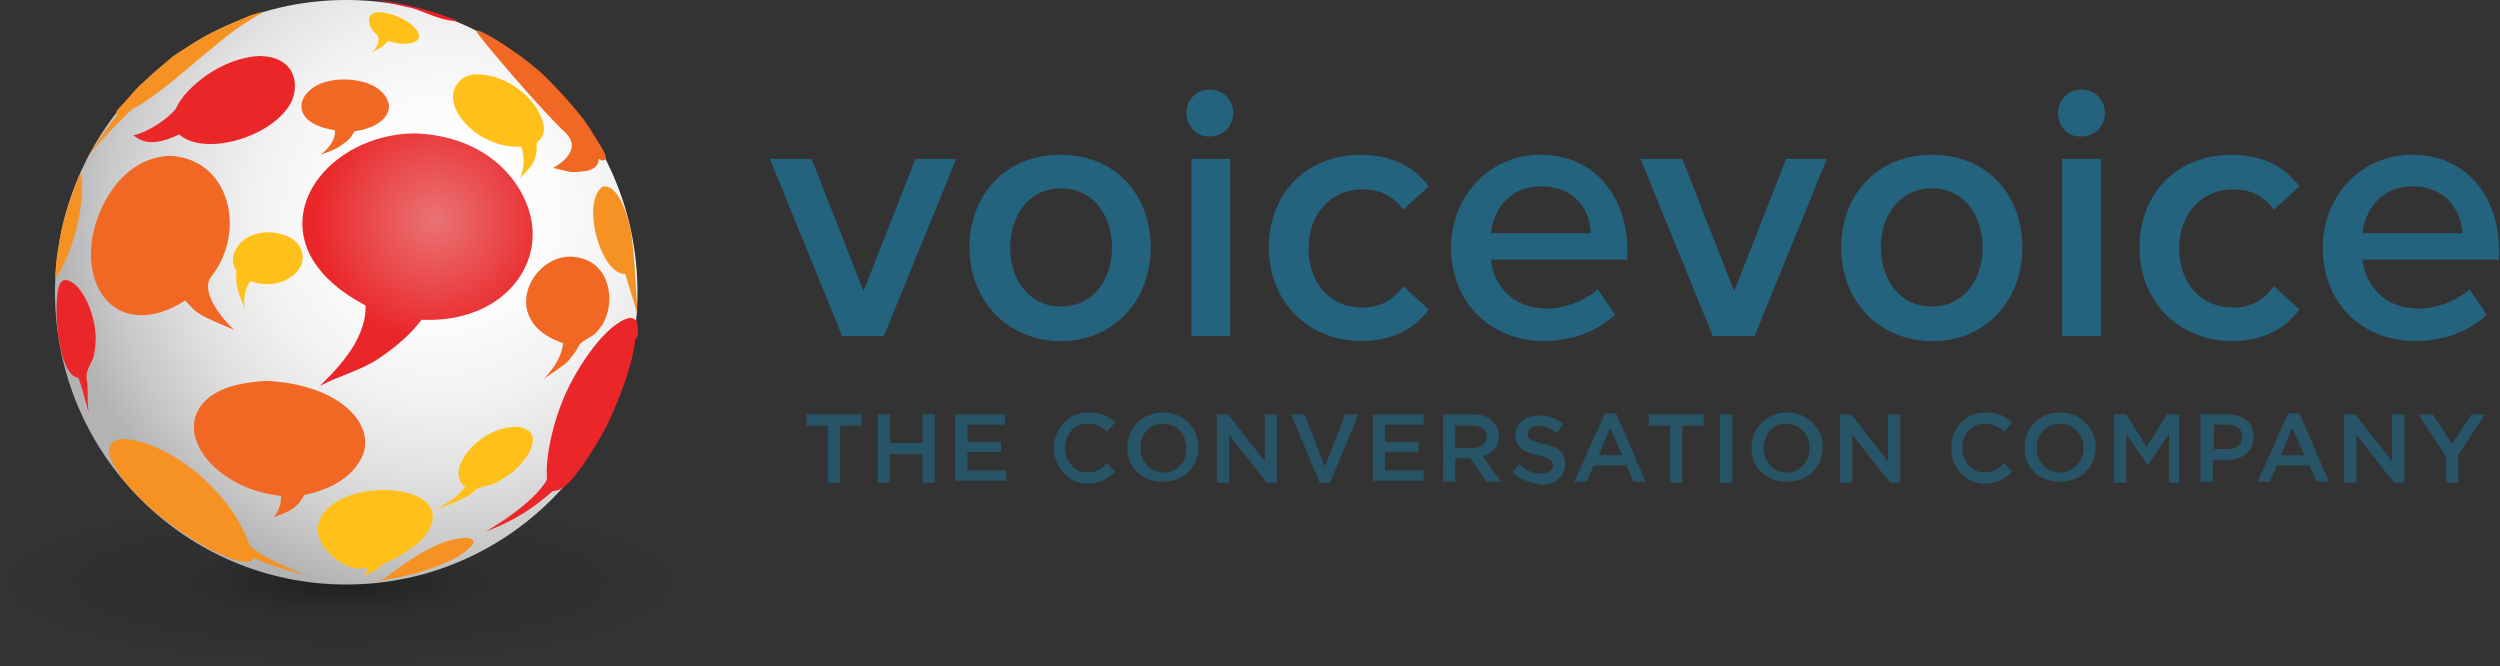 <svg xmlns="http://www.w3.org/2000/svg" xmlns:xlink="http://www.w3.org/1999/xlink" version="1.1" id="Layer_1" x="0px" y="0px" width="245.5px" height="65.4px" viewBox="0 0 245.5 65.4" style="enable-background:new 0 0 245.5 65.4;" xml:space="preserve">
<rect x="0" y="0" width="245.5" height="65.4" fill="#333333" stroke="none"/>
<style type="text/css">
	.st0{fill:#24637e;}
	.st1{fill:url(#SVGID_1_);}
	.st2{fill:url(#SVGID_2_);}
	.st3{fill:url(#SVGID_3_);}
	.st4{fill:#EB2027;}
	.st5{fill:#F69223;}
	.st6{fill:#F16825;}
	.st7{fill:#FFC119;}
	.st8{fill:#F79420;}
	.st9{fill:#EA2629;}
	.st10{opacity:0.7;}
</style>
<g id="VoiceVoice_4_">
	<path class="st0" d="M82.7 33l-7.1-17.4h4.1l5.1 13l5.1-13h4L86.8 33H82.7z"/>
	<path class="st0" d="M95.2 24.3c0-5 3.4-9.1 8.9-9.1c5.6 0 8.9 4.1 8.9 9.1c0 5-3.4 9.2-8.9 9.2C98.6 33.4 95.2 29.2 95.2 24.3z M109.2 24.3c0-3.1-1.8-5.8-5-5.8c-3.2 0-5 2.7-5 5.8c0 3.1 1.8 5.8 5 5.8C107.4 30.1 109.2 27.4 109.2 24.3z"/>
	<path class="st0" d="M116.5 11.1c0-1.3 1-2.3 2.3-2.3c1.3 0 2.3 1 2.3 2.3c0 1.3-1 2.3-2.3 2.3C117.6 13.5 116.5 12.4 116.5 11.1z M117 33V15.6h3.8V33H117z"/>
	<path class="st0" d="M124.6 24.3c0-5.3 3.7-9.1 9-9.1c3.4 0 5.4 1.4 6.7 3.1l-2.5 2.3c-1-1.4-2.3-2-4-2c-3.1 0-5.3 2.4-5.3 5.8 c0 3.4 2.1 5.8 5.3 5.8c1.7 0 3-0.7 4-2.1l2.5 2.3c-1.2 1.6-3.2 3.1-6.7 3.1C128.3 33.4 124.6 29.5 124.6 24.3z"/>
	<path class="st0" d="M142.5 24.3c0-5 3.7-9.1 8.8-9.1c5.2 0 8.5 4 8.5 9.4v0.9h-13.4c0.3 2.6 2.2 4.8 5.5 4.8c1.7 0 3.7-0.7 5-1.9 l1.7 2.5c-1.8 1.7-4.3 2.6-7.1 2.6C146.4 33.4 142.5 29.8 142.5 24.3z M151.3 18.3c-3.2 0-4.7 2.5-4.9 4.6h9.8 C156.2 20.8 154.8 18.3 151.3 18.3z"/>
	<path class="st0" d="M168.2 33l-7.1-17.4h4.1l5.1 13l5.1-13h4L172.3 33H168.2z"/>
	<path class="st0" d="M180.8 24.3c0-5 3.4-9.1 8.9-9.1c5.6 0 8.9 4.1 8.9 9.1c0 5-3.4 9.2-8.9 9.2C184.1 33.4 180.8 29.2 180.8 24.3 z M194.7 24.3c0-3.1-1.8-5.8-5-5.8c-3.2 0-5 2.7-5 5.8c0 3.1 1.8 5.8 5 5.8C192.9 30.1 194.7 27.4 194.7 24.3z"/>
	<path class="st0" d="M202.1 11.1c0-1.3 1-2.3 2.3-2.3c1.3 0 2.3 1 2.3 2.3c0 1.3-1 2.3-2.3 2.3C203.1 13.5 202.1 12.4 202.1 11.1z M202.5 33V15.6h3.8V33H202.5z"/>
	<path class="st0" d="M210.1 24.3c0-5.3 3.7-9.1 9-9.1c3.4 0 5.4 1.4 6.7 3.1l-2.5 2.3c-1-1.4-2.3-2-4-2c-3.1 0-5.3 2.4-5.3 5.8 c0 3.4 2.1 5.8 5.3 5.8c1.7 0 3-0.7 4-2.1l2.5 2.3c-1.2 1.6-3.2 3.1-6.7 3.1C213.8 33.4 210.1 29.5 210.1 24.3z"/>
	<path class="st0" d="M228.1 24.3c0-5 3.7-9.1 8.8-9.1c5.2 0 8.5 4 8.5 9.4v0.9H232c0.3 2.6 2.2 4.8 5.5 4.8c1.7 0 3.7-0.7 5-1.9 l1.7 2.5c-1.8 1.7-4.3 2.6-7.1 2.6C231.9 33.4 228.1 29.8 228.1 24.3z M236.9 18.3c-3.2 0-4.7 2.5-4.9 4.6h9.8 C241.7 20.8 240.3 18.3 236.9 18.3z"/>
</g>
<g>
	
		<radialGradient id="SVGID_1_" cx="33.4" cy="57.2" r="33.2" gradientTransform="matrix(1 0 0 0.233 0 43.852)" gradientUnits="userSpaceOnUse">
		<stop offset="0" style="stop-color:#000000;stop-opacity:0.4"/>
		<stop offset="0.522" style="stop-color:#231F20;stop-opacity:0.15"/>
		<stop offset="1" style="stop-color:#000000;stop-opacity:0"/>
	</radialGradient>
	<ellipse class="st1" cx="33.4" cy="57.2" rx="33.4" ry="8.2"/>
	<radialGradient id="SVGID_2_" cx="43.4" cy="21.1" r="38" gradientUnits="userSpaceOnUse">
		<stop offset="0" style="stop-color:#FFFFFF"/>
		<stop offset="0.268" style="stop-color:#FCFCFC"/>
		<stop offset="0.482" style="stop-color:#F2F2F2"/>
		<stop offset="0.679" style="stop-color:#E1E1E1"/>
		<stop offset="0.864" style="stop-color:#C9C9C9"/>
		<stop offset="1" style="stop-color:#B3B3B3"/>
	</radialGradient>
	<ellipse class="st2" cx="34" cy="28.7" rx="28.6" ry="28.7"/>
	<radialGradient id="SVGID_3_" cx="42.7" cy="21.6" r="11.9" gradientUnits="userSpaceOnUse">
		<stop offset="0" style="stop-color:#EA7375"/>
		<stop offset="1" style="stop-color:#EA2629"/>
	</radialGradient>
	<path class="st3" d="M52.3 22.7c0.2 4.5-3.8 9-10.9 8.7c-0.4 0.5-1.5 2-4.2 3.8c-1.8 1.2-3.9 1.7-5.8 2.7c1.2-1.2 4.6-4.3 4.5-7.9 c-10.1-5.3-6.5-13.9 1-16.3c1.7-0.5 2.8-0.6 4-0.6C49 13.5 52.2 19.2 52.3 22.7"/>
	<path class="st4" d="M46.5 2.7c-0.1-0.1-0.9-0.4-2.1-0.9C44.7 2 44.8 2 44.9 2.1c0 0 0 0 0 0C43.3 2 42 1.3 40.5 0.8 c-0.5-0.1-0.5-0.1-3.5-0.8C38.8 0.2 42.3 0.8 46.5 2.7C46.5 2.7 46.5 2.7 46.5 2.7"/>
	<path class="st5" d="M7.5 22.5c-0.7 2.7-1.8 4.6-2 4.7c-0.1 0-0.1 0.1-0.1 1.2c0-1.5 0.1-3 0.4-4.4c0.2-1.5 0.6-3 1.1-4.4 c0.3-0.7 0.6-1.7 0.9-2.4l0.1-0.1C8.1 17.5 8.2 19.8 7.5 22.5"/>
	<path class="st6" d="M23 32.4c-3.5-1.5-3.6-1.5-4.8-2.9c-6.1 3.9-10.4-0.6-9-6.8c0.6-2.6 2.8-7.2 7.5-7.4c5.9 0.3 7.5 7.4 4.1 11.8 C19.7 28.3 21.2 30.7 23 32.4C23.1 32.4 23 32.4 23 32.4"/>
	<path class="st7" d="M29.7 25.6c-0.3 1.7-2.8 2.9-5.1 2c0 0 0 0 0 0c-0.5 0.7-0.7 1.5-0.6 2.7c-0.2-0.7-0.6-1.4-0.7-2.1 c0 0-0.1-0.4-0.1-0.7c0-0.5 0-0.8 0-0.9c0 0 0-0.1 0-0.1c0 0-0.1-0.1-0.1-0.1c-0.1-0.2-0.4-0.8-0.1-1.6c0.1-0.2 0.7-1.9 3.3-2 C29.1 22.9 29.9 24.5 29.7 25.6"/>
	<path class="st5" d="M30.2 56.5c-2-0.5-3.2-0.8-5.3-1.7c-0.5 1.9-10.5-3.6-13.6-8.9c-1.5-2.6 0.3-2.8 0.9-2.8 c4.2 0.3 10.3 4.8 12.3 10.4C24.9 54.1 27.1 55.4 30.2 56.5C30.3 56.5 30.2 56.5 30.2 56.5"/>
	<path class="st7" d="M41.1 53.3c-1 0.9-2.4 1.6-3 1.9c-0.2 0.1-0.5 0.2-0.6 0.3c-0.4 0.3-0.7 0.6-1 0.7c-0.4 0.2-0.6 0.3-1 0.4 c0.5-0.2 0.5-0.5 0.6-0.8c-0.1 0-0.1 0-0.2 0c-0.3 0-1.2 0.2-2.3-0.5c-0.9-0.5-1.7-1.3-2.1-2.1c-0.7-1.5-0.1-2.9 1.5-3.9 c1.8-1.1 4-1.2 4.8-1.2C42.9 48.3 43.6 51 41.1 53.3"/>
	<path class="st5" d="M62.6 31c0-0.2 0-0.2-1.2-4.1c-2.3 0.1-4.2-6.4-2.5-8.3c0.2-0.3 0.4-0.3 0.6-0.3c1.4 0.2 2.2 3.2 2.3 3.8 C62.3 23.6 62.6 31 62.6 31C62.6 31.1 62.6 31 62.6 31"/>
	<path class="st7" d="M40.7 2.7c0.9 0.9 0.4 1.6-1 1.6c-0.7 0-1.4-0.2-1.6-0.3c-0.1 0.1-0.2 0.3-0.6 0.6c-0.3 0.2-0.6 0.3-0.9 0.5 c0.8-0.9 0.6-1.5 0.4-1.7c-0.9-0.7-1.2-2.2 0.2-2.2C38.3 1.2 40 1.9 40.7 2.7"/>
	<path class="st6" d="M38.2 10.5c0 0.3-0.2 1.9-3.4 2.4c-0.3 0.6-0.6 0.9-1.2 1.3c-0.6 0.5-1.4 0.7-2.1 1c1.3-1.1 1.4-1.8 1.4-2.4 c-3.8-0.6-3.9-2.8-2.4-4c1.2-1 2.9-1 3.4-1C37.1 7.9 38.2 9.5 38.2 10.5"/>
	<g>
		<g>
			<polyline class="st8" points="12.4,12.3 12.4,12.3 12.4,12.3"/>
			<path class="st9" d="M28.7 9.8c-1.5 3.5-8.5 5.7-11.1 3.4c-2.9 1.4-3.9 0.5-4.5 0.1h0l0 0c2.3-0.6 4.2-2.5 4.2-2.7 c0.9-2 4.5-5 8.3-5.1C28.8 5.6 29.4 8 28.7 9.8"/>
		</g>
	</g>
	<path class="st5" d="M19.9 5.5c-1.7 1.4-4.4 3.8-6.5 5c-0.1 0.1-0.3 0.1-0.4 0.2c0 0-3.7 3.5-4.6 5.1c0.5-0.9 1.3-2.2 3.1-4.5 c0 0 0-0.1-0.1-0.1c0-0.2 0-0.3 0.4-0.7c0.6-0.6 1.3-1.5 1.9-2.1c1-0.9 2.3-2 3.3-2.9c1.1-0.7 2.6-1.7 3.8-2.3 C22 2.6 23.5 2 24.6 1.5c0.7-0.2 0.9-0.3 1.2-0.3c-0.1 0.1-0.2 0.2-0.3 0.2C23.6 2.5 22.5 3.3 19.9 5.5"/>
	<path class="st7" d="M53 11.2c0.9 1.8 0.1 2.5-0.3 2.8c0 0.3 0.1 1-0.3 1.9c-0.3 0.6-0.9 1.1-1.3 1.6c0.4-1.1 0.4-2 0.1-3.1 c-4.2 0.3-8.3-4.1-6.1-6.4c0.6-0.7 1.5-0.7 1.9-0.7C49.9 7.4 52.3 9.6 53 11.2"/>
	<path class="st6" d="M51.1 5.5c1.2 0.9 2.3 1.8 3.3 2.9c1 1 2 2.2 2.9 3.3c0.7 1 1.3 2 1.9 3c0.4 0.7 0.3 0.8 0.2 1 c-0.2 0.1-0.3 0.1-0.6-0.1c0 0.3-0.1 1-1.3 1.2c-0.5 0.1-1.4 0.1-1.4 0.1c-0.6-0.1-1.2-0.3-1.8-0.4c1.1-0.6 2.8-2 1.2-3.5 c-2.2-2-8.5-9.4-8.7-9.9c0 0 0-0.1 0.1-0.1c0.1 0 0.4 0.1 1.3 0.6C49.1 4.1 50.1 4.8 51.1 5.5"/>
	<path class="st6" d="M59.8 29.9c-0.1 1.2-0.7 2.1-0.8 2.2c-0.3 0.4-0.5 0.6-0.6 0.7c-0.5 0.4-1.2 0.6-1.6 1.2 c-0.2 0.5-0.5 0.8-0.8 1.2c-0.4 0.5-0.4 0.5-2.6 2c0.5-0.5 1.7-1.8 1.9-3.5c-5.3-1.8-4-6.5-1.2-8c0.9-0.5 1.6-0.5 2-0.5 C59.4 25.4 60 28.3 59.8 29.9"/>
	<path class="st9" d="M62.4 33.3c-0.2 1.5-0.6 3-1.1 4.4c-0.5 1.4-1.1 2.8-1.7 4.1c-0.7 1.3-1.5 2.6-2.3 3.8 c-0.3 0.4-0.6 0.8-0.9 1.2c-0.6 0.7-1.4 1.5-2.1 1.4c-2.7 2.4-4.8 3.3-6.6 4c5.1-3 6-5.1 6-5.1c0-0.2 0-0.4 0-0.5 c-0.1-1.5 0.5-5.3 2.2-8.7c1.9-3.7 4.3-6.4 6-6.7c0.5 0.1 0.9 0.3 0.7 1.9C62.5 33.1 62.5 33.2 62.4 33.3"/>
	<path class="st7" d="M51.3 45.4c-0.9 1.1-2.1 1.7-2.2 1.8c-0.2 0.1-0.4 0.2-0.6 0.3c-0.4 0.2-0.9 0.2-1.4 0.4 c-0.3 0.1-0.5 0.3-0.7 0.5c-0.2 0.2-0.6 0.4-1.3 0.7c-0.2 0.1-0.3 0.2-0.4 0.2c-0.6 0.3-1.3 0.5-1.9 0.7c1.8-0.9 2.4-1.6 2.9-2.2 c-2-1.3 0.7-5.2 4.1-5.8c0.2 0 0.5-0.1 0.7-0.1C53.1 42 52.5 44 51.3 45.4"/>
	<path class="st6" d="M35.8 44.1c-0.1 0.6-1 3.5-5.9 4.5c-0.8 1.4-1.5 1.6-3 2.2c0.5-0.7 0.7-1.3 0.7-2.1c-6.8-0.7-11.1-6.7-6.9-9.8 c1.8-1.3 4.4-1.4 5.4-1.5C32.8 37.7 36.4 41.1 35.8 44.1"/>
	<path class="st9" d="M9.4 33.1c0 0.2 0 1-0.2 1.9c-0.2 0.7-0.8 1.3-0.7 2.2c0.1 0.4 0.1 0.7 0.1 1.2c0 0.7 0 1.4 0.1 2.1 c-0.3-1.1-0.6-2.3-1-3.4c-2.2-0.2-2.6-8.4-1.7-9.4c0.2-0.2 0.3-0.2 0.5-0.2C7.9 27.7 9.3 30.5 9.4 33.1"/>
	<path class="st5" d="M42.9 55.6c-3 1.2-6.3 1.5-7.2 1.6c1.8-0.2 1.8-0.2 2.7-0.9c2.5-1.8 4.7-3.3 7.3-3.5c1.2 0.1 0.8 0.7 0.4 1 C45.4 54.5 44.3 55.1 42.9 55.6"/>
</g>
<g class="st10">
	<path class="st0" d="M81.3 41.8h-2.1v-1.1h5.4v1.1h-2.1v5.6h-1.2V41.8z"/>
	<path class="st0" d="M86.2 40.7h1.2v2.8h3.2v-2.8h1.2v6.7h-1.2v-2.8h-3.2v2.8h-1.2V40.7z"/>
	<path class="st0" d="M93.8 40.7h4.9v1H95v1.7h3.3v1H95v1.8h3.8v1h-5V40.7z"/>
	<path class="st0" d="M103.5 44L103.5 44c0-1.9 1.4-3.5 3.4-3.5c1.2 0 2 0.4 2.6 1l-0.8 0.9c-0.5-0.5-1.1-0.8-1.9-0.8 c-1.3 0-2.2 1-2.2 2.4v0c0 1.3 0.9 2.4 2.2 2.4c0.8 0 1.3-0.3 1.9-0.9l0.8 0.8c-0.7 0.7-1.5 1.2-2.7 1.2 C105 47.5 103.5 45.9 103.5 44z"/>
	<path class="st0" d="M110.7 44L110.7 44c0-1.9 1.4-3.5 3.5-3.5s3.5 1.6 3.5 3.4v0c0 1.9-1.4 3.4-3.5 3.4S110.7 45.9 110.7 44z M116.5 44L116.5 44c0-1.3-0.9-2.4-2.3-2.4S112 42.7 112 44v0c0 1.3 0.9 2.4 2.3 2.4S116.5 45.3 116.5 44z"/>
	<path class="st0" d="M119.5 40.7h1.1l3.6 4.6v-4.6h1.2v6.7h-1l-3.7-4.7v4.7h-1.2V40.7z"/>
	<path class="st0" d="M126.8 40.7h1.3l2 5.1l2-5.1h1.3l-2.8 6.7h-1L126.8 40.7z"/>
	<path class="st0" d="M134.9 40.7h4.9v1h-3.8v1.7h3.3v1h-3.3v1.8h3.8v1h-5V40.7z"/>
	<path class="st0" d="M141.7 40.7h3c0.8 0 1.5 0.2 1.9 0.7c0.4 0.4 0.6 0.9 0.6 1.4v0c0 1.1-0.7 1.8-1.6 2l1.8 2.5H146l-1.6-2.3 h-1.5v2.3h-1.2V40.7z M144.6 44c0.8 0 1.4-0.4 1.4-1.1v0c0-0.7-0.5-1.1-1.4-1.1h-1.7V44H144.6z"/>
	<path class="st0" d="M148.5 46.4l0.7-0.8c0.6 0.6 1.3 0.9 2.1 0.9c0.7 0 1.2-0.3 1.2-0.8v0c0-0.5-0.3-0.7-1.5-1 c-1.4-0.3-2.2-0.8-2.2-2v0c0-1.1 1-1.9 2.3-1.9c1 0 1.7 0.3 2.4 0.8l-0.6 0.9c-0.6-0.4-1.2-0.7-1.8-0.7c-0.7 0-1.1 0.4-1.1 0.8v0 c0 0.5 0.3 0.7 1.6 1c1.4 0.3 2.1 0.8 2.1 2v0c0 1.2-1 2-2.4 2C150.3 47.4 149.3 47.1 148.5 46.4z"/>
	<path class="st0" d="M157.6 40.6h1.1l2.9 6.7h-1.2l-0.7-1.6h-3.2l-0.7 1.6h-1.2L157.6 40.6z M159.3 44.7l-1.2-2.7l-1.1 2.7H159.3z"/>
	<path class="st0" d="M164 41.8h-2.1v-1.1h5.4v1.1h-2.1v5.6H164V41.8z"/>
	<path class="st0" d="M168.9 40.7h1.2v6.7h-1.2V40.7z"/>
	<path class="st0" d="M172 44L172 44c0-1.9 1.4-3.5 3.5-3.5c2 0 3.5 1.6 3.5 3.4v0c0 1.9-1.4 3.4-3.5 3.4S172 45.9 172 44z M177.7 44L177.7 44c0-1.3-0.9-2.4-2.3-2.4s-2.2 1.1-2.2 2.4v0c0 1.3 0.9 2.4 2.3 2.4C176.8 46.4 177.7 45.3 177.7 44z"/>
	<path class="st0" d="M180.7 40.7h1.1l3.6 4.6v-4.6h1.2v6.7h-1l-3.7-4.7v4.7h-1.2V40.7z"/>
	<path class="st0" d="M191.6 44L191.6 44c0-1.9 1.4-3.5 3.4-3.5c1.2 0 2 0.4 2.6 1l-0.8 0.9c-0.5-0.5-1.1-0.8-1.9-0.8 c-1.3 0-2.2 1-2.2 2.4v0c0 1.3 0.9 2.4 2.2 2.4c0.8 0 1.3-0.3 1.9-0.9l0.8 0.8c-0.7 0.7-1.5 1.2-2.7 1.2 C193 47.5 191.6 45.9 191.6 44z"/>
	<path class="st0" d="M198.8 44L198.8 44c0-1.9 1.4-3.5 3.5-3.5c2 0 3.5 1.6 3.5 3.4v0c0 1.9-1.4 3.4-3.5 3.4S198.8 45.9 198.8 44z M204.6 44L204.6 44c0-1.3-0.9-2.4-2.3-2.4S200 42.7 200 44v0c0 1.3 0.9 2.4 2.3 2.4C203.6 46.4 204.6 45.3 204.6 44z"/>
	<path class="st0" d="M207.6 40.7h1.2l2 3.2l2-3.2h1.2v6.7H213v-4.8l-2.1 3.1h0l-2.1-3.1v4.8h-1.2V40.7z"/>
	<path class="st0" d="M216.2 40.7h2.6c1.6 0 2.5 0.9 2.5 2.2v0c0 1.5-1.2 2.3-2.7 2.3h-1.3v2.1h-1.2V40.7z M218.8 44.1 c0.9 0 1.4-0.5 1.4-1.2v0c0-0.8-0.6-1.2-1.4-1.2h-1.4v2.4H218.8z"/>
	<path class="st0" d="M224.7 40.6h1.1l2.9 6.7h-1.2l-0.7-1.6h-3.2l-0.7 1.6h-1.2L224.7 40.6z M226.3 44.7l-1.2-2.7l-1.1 2.7H226.3z"/>
	<path class="st0" d="M230.2 40.7h1.1l3.6 4.6v-4.6h1.2v6.7h-1l-3.7-4.7v4.7h-1.2V40.7z"/>
	<path class="st0" d="M240.1 44.7l-2.6-4h1.4l1.9 2.9l1.9-2.9h1.3l-2.6 4v2.7h-1.2V44.7z"/>
</g>
</svg>
